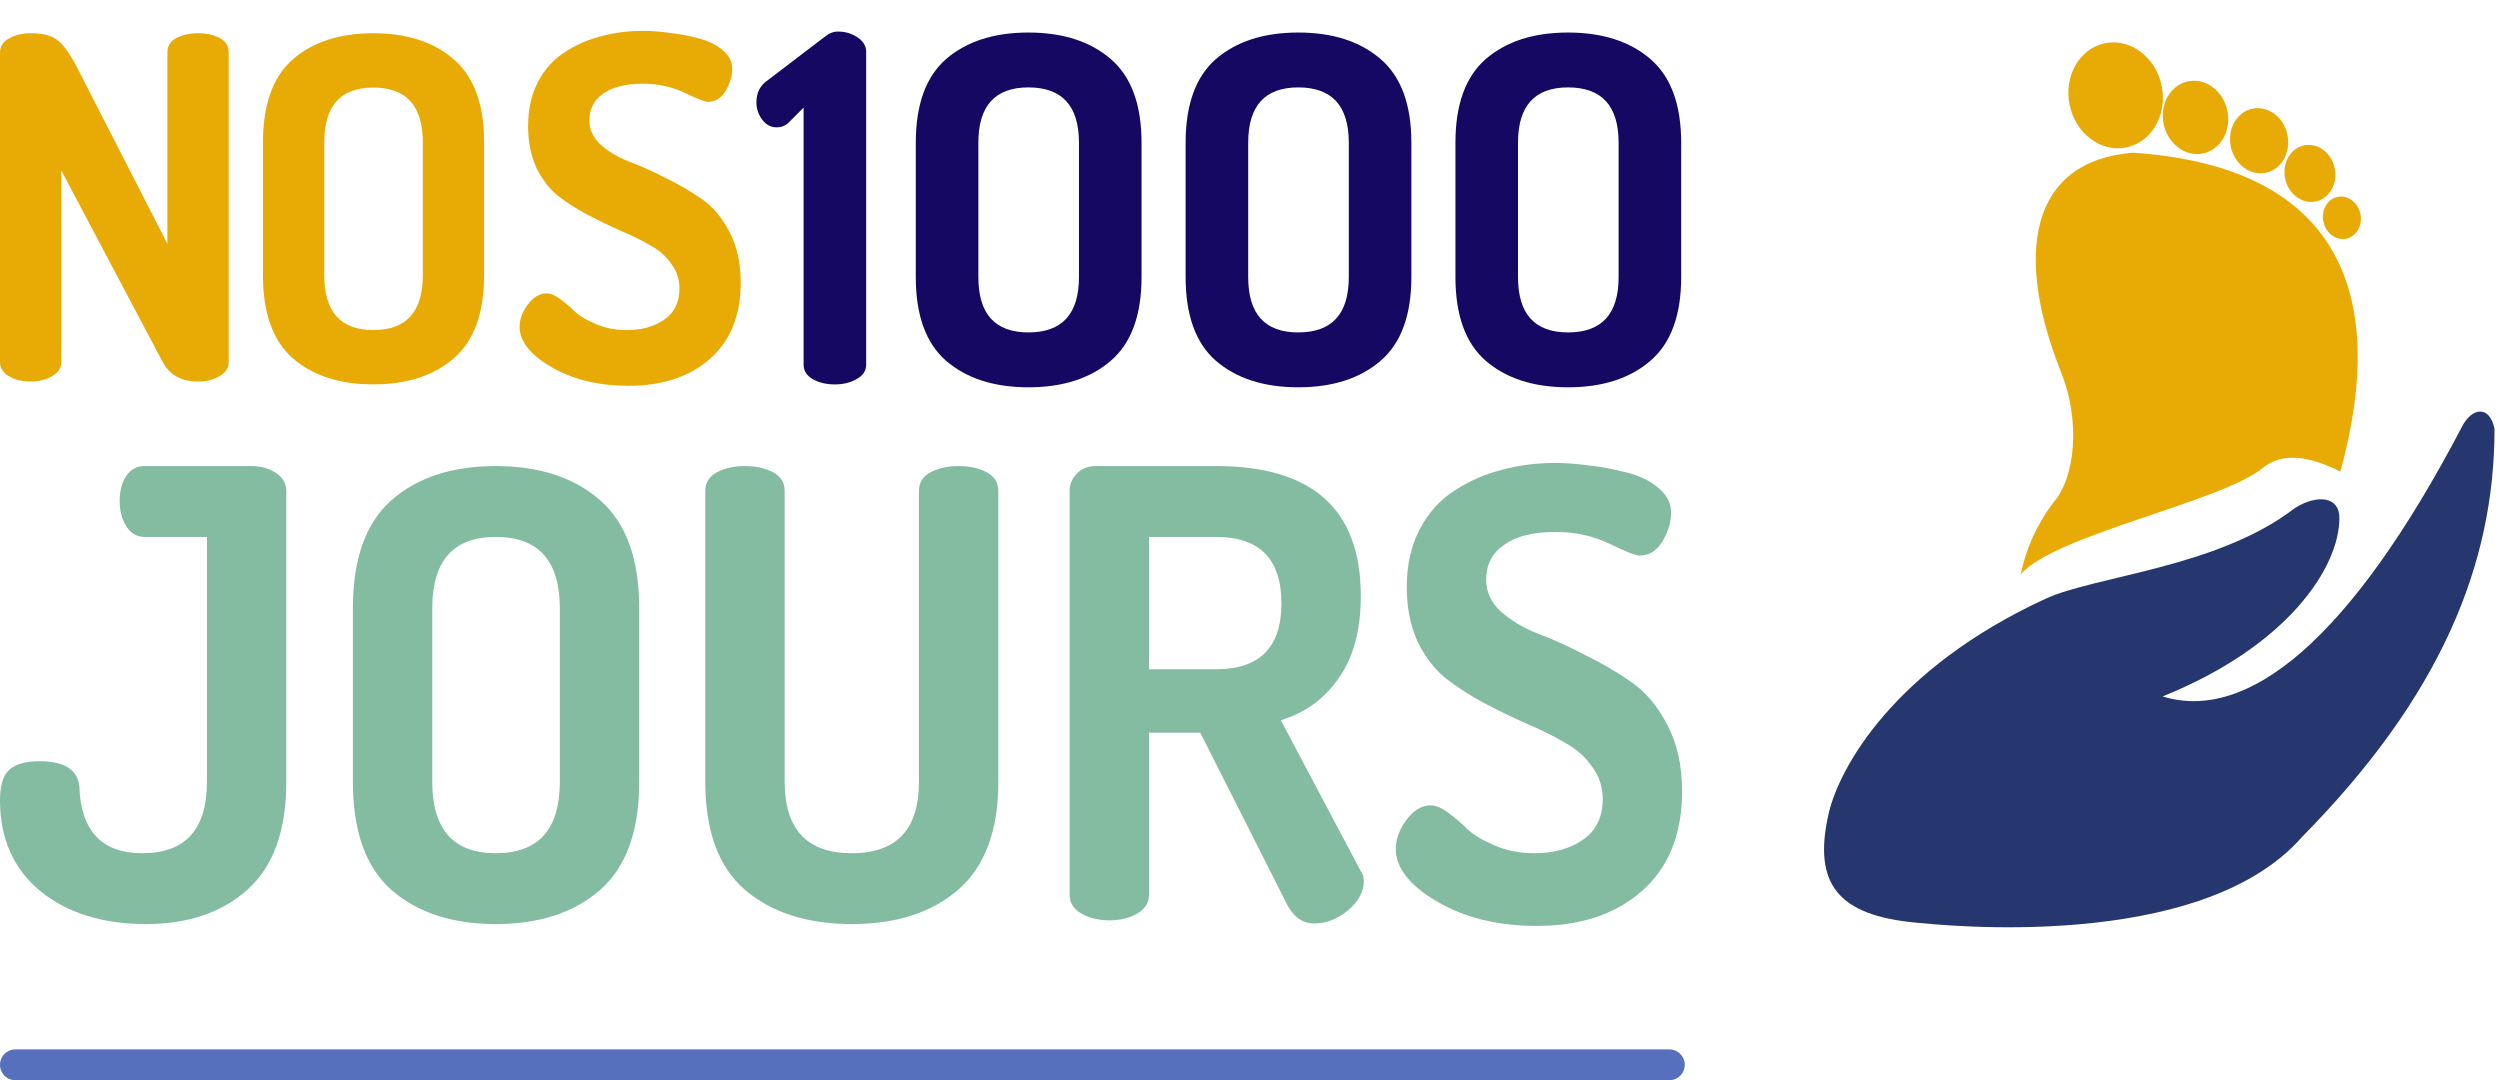 <svg width="162" height="70" viewBox="0 0 162 70" fill="none" xmlns="http://www.w3.org/2000/svg">
<path d="M49.016 6.631C49.016 5.986 49.276 5.498 49.796 5.165L53.476 2.358C53.726 2.15 54.007 2.046 54.319 2.046C54.776 2.046 55.192 2.171 55.566 2.42C55.941 2.67 56.128 2.982 56.128 3.356L56.128 23.631C56.128 24.026 55.92 24.338 55.504 24.567C55.109 24.795 54.641 24.91 54.1 24.91C53.539 24.91 53.06 24.795 52.665 24.567C52.27 24.338 52.073 24.026 52.073 23.631L52.073 6.974L51.075 7.972C50.867 8.16 50.617 8.253 50.326 8.253C49.952 8.253 49.64 8.087 49.39 7.754C49.141 7.421 49.016 7.047 49.016 6.631Z" fill="#150863"/>
<path d="M59.343 17.954L59.343 9.251C59.343 6.777 59.998 4.968 61.308 3.824C62.639 2.68 64.417 2.108 66.642 2.108C68.867 2.108 70.645 2.68 71.976 3.824C73.307 4.968 73.972 6.777 73.972 9.251L73.972 17.954C73.972 20.428 73.307 22.238 71.976 23.381C70.645 24.525 68.867 25.097 66.642 25.097C64.417 25.097 62.639 24.525 61.308 23.381C59.998 22.238 59.343 20.428 59.343 17.954ZM63.398 17.954C63.398 20.345 64.479 21.541 66.642 21.541C68.826 21.541 69.917 20.345 69.917 17.954L69.917 9.251C69.917 6.86 68.826 5.664 66.642 5.664C64.479 5.664 63.398 6.86 63.398 9.251L63.398 17.954Z" fill="#150863"/>
<path d="M76.828 17.954L76.828 9.251C76.828 6.777 77.483 4.968 78.793 3.824C80.124 2.68 81.902 2.108 84.127 2.108C86.352 2.108 88.13 2.68 89.46 3.824C90.791 4.968 91.457 6.777 91.457 9.251L91.457 17.954C91.457 20.428 90.791 22.238 89.46 23.381C88.13 24.525 86.352 25.097 84.127 25.097C81.902 25.097 80.124 24.525 78.793 23.381C77.483 22.238 76.828 20.428 76.828 17.954ZM80.883 17.954C80.883 20.345 81.964 21.541 84.127 21.541C86.31 21.541 87.402 20.345 87.402 17.954L87.402 9.251C87.402 6.86 86.31 5.664 84.127 5.664C81.964 5.664 80.883 6.86 80.883 9.251L80.883 17.954Z" fill="#150863"/>
<path d="M94.312 17.954L94.312 9.251C94.312 6.777 94.967 4.968 96.277 3.824C97.608 2.68 99.386 2.108 101.611 2.108C103.836 2.108 105.614 2.68 106.945 3.824C108.276 4.968 108.941 6.777 108.941 9.251L108.941 17.954C108.941 20.428 108.276 22.238 106.945 23.381C105.614 24.525 103.836 25.097 101.611 25.097C99.386 25.097 97.608 24.525 96.277 23.381C94.967 22.238 94.312 20.428 94.312 17.954ZM98.367 17.954C98.367 20.345 99.448 21.541 101.611 21.541C103.795 21.541 104.886 20.345 104.886 17.954L104.886 9.251C104.886 6.86 103.795 5.664 101.611 5.664C99.448 5.664 98.367 6.86 98.367 9.251L98.367 17.954Z" fill="#150863"/>
<path d="M-7.01222e-08 51.866C-6.70229e-08 50.899 0.198 50.242 0.593 49.893C0.989 49.517 1.648 49.329 2.571 49.329C4.18 49.329 5.037 49.879 5.143 50.98C5.248 53.852 6.606 55.289 9.217 55.289C12.013 55.289 13.411 53.745 13.411 50.658L13.411 34.792L9.375 34.792C8.874 34.792 8.479 34.564 8.189 34.107C7.899 33.651 7.754 33.101 7.754 32.456C7.754 31.839 7.885 31.315 8.149 30.886C8.439 30.43 8.848 30.201 9.375 30.201L16.298 30.201C16.905 30.201 17.432 30.349 17.881 30.644C18.329 30.94 18.553 31.342 18.553 31.852L18.553 50.658C18.553 53.825 17.709 56.161 16.021 57.664C14.36 59.141 12.171 59.879 9.455 59.879C6.659 59.879 4.378 59.168 2.611 57.745C0.87 56.295 -7.80427e-08 54.336 -7.01222e-08 51.866Z" fill="#83BCA0"/>
<path d="M22.867 50.658L22.867 39.423C22.867 36.228 23.698 33.893 25.36 32.416C27.047 30.94 29.302 30.201 32.124 30.201C34.946 30.201 37.201 30.94 38.889 32.416C40.577 33.893 41.421 36.228 41.421 39.423L41.421 50.658C41.421 53.852 40.577 56.188 38.889 57.664C37.201 59.141 34.946 59.879 32.124 59.879C29.302 59.879 27.047 59.141 25.36 57.664C23.698 56.188 22.867 53.852 22.867 50.658ZM28.01 50.658C28.01 53.745 29.381 55.289 32.124 55.289C34.893 55.289 36.278 53.745 36.278 50.658L36.278 39.423C36.278 36.336 34.893 34.792 32.124 34.792C29.381 34.792 28.01 36.336 28.01 39.423L28.01 50.658Z" fill="#83BCA0"/>
<path d="M45.703 50.658L45.703 31.812C45.703 31.275 45.954 30.872 46.455 30.604C46.956 30.336 47.563 30.201 48.275 30.201C48.987 30.201 49.593 30.336 50.094 30.604C50.596 30.872 50.846 31.275 50.846 31.812L50.846 50.658C50.846 53.745 52.297 55.289 55.197 55.289C58.099 55.289 59.549 53.745 59.549 50.658L59.549 31.812C59.549 31.275 59.8 30.872 60.301 30.604C60.802 30.336 61.408 30.201 62.12 30.201C62.832 30.201 63.439 30.336 63.94 30.604C64.441 30.872 64.692 31.275 64.692 31.812L64.692 50.658C64.692 53.825 63.821 56.161 62.081 57.664C60.367 59.141 58.072 59.879 55.197 59.879C52.323 59.879 50.015 59.141 48.275 57.664C46.56 56.188 45.703 53.852 45.703 50.658Z" fill="#83BCA0"/>
<path d="M69.31 57.987L69.31 31.812C69.31 31.383 69.468 31.007 69.785 30.685C70.101 30.362 70.497 30.201 70.972 30.201L78.804 30.201C85.055 30.201 88.18 33.007 88.18 38.617C88.18 40.819 87.705 42.591 86.756 43.933C85.832 45.275 84.58 46.188 82.998 46.671L88.18 56.456C88.312 56.617 88.377 56.832 88.377 57.101C88.377 57.772 88.035 58.403 87.349 58.993C86.663 59.557 85.938 59.839 85.173 59.839C84.408 59.839 83.815 59.423 83.393 58.591L77.776 47.477L74.453 47.477L74.453 57.987C74.453 58.497 74.202 58.899 73.701 59.195C73.2 59.49 72.594 59.638 71.882 59.638C71.196 59.638 70.589 59.49 70.062 59.195C69.561 58.899 69.31 58.497 69.31 57.987ZM74.453 43.369L78.804 43.369C81.626 43.369 83.037 41.946 83.037 39.101C83.037 36.228 81.626 34.792 78.804 34.792L74.453 34.792L74.453 43.369Z" fill="#83BCA0"/>
<path d="M90.447 55.007C90.447 54.389 90.671 53.772 91.119 53.154C91.594 52.51 92.122 52.188 92.702 52.188C93.045 52.188 93.427 52.349 93.849 52.671C94.297 52.993 94.719 53.356 95.115 53.758C95.537 54.134 96.13 54.483 96.895 54.805C97.66 55.127 98.504 55.289 99.427 55.289C100.693 55.289 101.748 54.993 102.591 54.403C103.435 53.812 103.857 52.94 103.857 51.785C103.857 50.98 103.62 50.269 103.145 49.651C102.697 49.007 102.09 48.483 101.326 48.081C100.587 47.651 99.77 47.248 98.873 46.873C97.976 46.47 97.066 46.027 96.143 45.544C95.247 45.06 94.416 44.523 93.651 43.933C92.913 43.315 92.306 42.51 91.832 41.517C91.383 40.497 91.159 39.342 91.159 38.054C91.159 36.631 91.436 35.383 91.99 34.309C92.57 33.208 93.335 32.362 94.284 31.772C95.234 31.154 96.249 30.711 97.33 30.443C98.411 30.148 99.559 30 100.772 30C101.457 30 102.183 30.054 102.948 30.161C103.712 30.242 104.517 30.389 105.361 30.604C106.231 30.819 106.93 31.154 107.457 31.611C108.011 32.067 108.288 32.604 108.288 33.221C108.288 33.812 108.103 34.429 107.734 35.074C107.365 35.691 106.864 36 106.231 36C105.994 36 105.347 35.745 104.293 35.235C103.238 34.725 102.064 34.47 100.772 34.47C99.348 34.47 98.24 34.752 97.449 35.315C96.684 35.852 96.302 36.604 96.302 37.571C96.302 38.349 96.618 39.034 97.251 39.624C97.884 40.188 98.662 40.658 99.585 41.034C100.534 41.383 101.55 41.839 102.631 42.403C103.739 42.94 104.754 43.53 105.677 44.175C106.626 44.819 107.418 45.758 108.051 46.993C108.684 48.201 109 49.624 109 51.262C109 54.054 108.13 56.215 106.389 57.745C104.675 59.248 102.407 60 99.585 60C97.08 60 94.93 59.477 93.137 58.429C91.344 57.383 90.447 56.242 90.447 55.007Z" fill="#83BCA0"/>
<path d="M-6.88093e-08 23.456L-4.55428e-09 3.42C-3.2342e-09 3.009 0.194 2.7 0.581 2.494C0.968 2.268 1.436 2.154 1.986 2.154C2.719 2.154 3.28 2.288 3.667 2.556C4.054 2.823 4.481 3.4 4.95 4.285L10.847 15.8L10.847 3.389C10.847 2.978 11.041 2.669 11.428 2.463C11.815 2.257 12.283 2.154 12.833 2.154C13.383 2.154 13.852 2.257 14.239 2.463C14.626 2.669 14.819 2.978 14.819 3.389L14.819 23.456C14.819 23.847 14.616 24.156 14.208 24.383C13.821 24.609 13.363 24.722 12.833 24.722C11.754 24.722 10.99 24.3 10.541 23.456L3.972 11.046L3.972 23.456C3.972 23.847 3.768 24.156 3.361 24.383C2.974 24.609 2.516 24.722 1.986 24.722C1.436 24.722 0.968 24.609 0.581 24.383C0.194 24.156 -7.00634e-08 23.847 -6.88093e-08 23.456Z" fill="#E8AA05"/>
<path d="M17.04 17.838L17.04 9.224C17.04 6.775 17.681 4.984 18.965 3.852C20.268 2.72 22.01 2.154 24.189 2.154C26.369 2.154 28.111 2.72 29.414 3.852C30.718 4.984 31.37 6.775 31.37 9.224L31.37 17.838C31.37 20.287 30.718 22.077 29.414 23.209C28.111 24.341 26.369 24.907 24.189 24.907C22.01 24.907 20.268 24.341 18.965 23.209C17.681 22.077 17.04 20.287 17.04 17.838ZM21.012 17.838C21.012 20.204 22.071 21.388 24.189 21.388C26.328 21.388 27.398 20.204 27.398 17.838L27.398 9.224C27.398 6.857 26.328 5.674 24.189 5.674C22.071 5.674 21.012 6.857 21.012 9.224L21.012 17.838Z" fill="#E8AA05"/>
<path d="M33.67 21.172C33.67 20.698 33.843 20.225 34.189 19.752C34.556 19.258 34.963 19.011 35.411 19.011C35.676 19.011 35.971 19.134 36.297 19.381C36.644 19.628 36.97 19.906 37.275 20.215C37.601 20.503 38.059 20.77 38.65 21.017C39.241 21.264 39.893 21.388 40.606 21.388C41.583 21.388 42.398 21.162 43.05 20.709C43.702 20.256 44.028 19.587 44.028 18.702C44.028 18.085 43.844 17.539 43.478 17.066C43.132 16.572 42.663 16.171 42.072 15.862C41.502 15.532 40.87 15.224 40.178 14.936C39.485 14.627 38.782 14.287 38.07 13.917C37.377 13.546 36.735 13.135 36.145 12.682C35.574 12.209 35.106 11.591 34.739 10.829C34.393 10.047 34.22 9.162 34.22 8.175C34.22 7.084 34.434 6.127 34.861 5.303C35.309 4.46 35.9 3.811 36.633 3.358C37.367 2.885 38.151 2.545 38.986 2.34C39.821 2.113 40.708 2 41.645 2C42.174 2 42.734 2.041 43.325 2.123C43.916 2.185 44.537 2.298 45.189 2.463C45.861 2.628 46.401 2.885 46.808 3.235C47.236 3.585 47.45 3.996 47.45 4.47C47.45 4.923 47.307 5.396 47.022 5.89C46.737 6.363 46.35 6.6 45.861 6.6C45.678 6.6 45.179 6.404 44.364 6.013C43.549 5.622 42.643 5.427 41.645 5.427C40.544 5.427 39.689 5.643 39.078 6.075C38.487 6.487 38.192 7.063 38.192 7.804C38.192 8.401 38.436 8.926 38.925 9.379C39.414 9.811 40.015 10.171 40.728 10.459C41.461 10.727 42.245 11.076 43.081 11.509C43.936 11.92 44.72 12.373 45.433 12.867C46.167 13.361 46.778 14.081 47.267 15.028C47.756 15.954 48 17.045 48 18.301C48 20.441 47.328 22.098 45.983 23.271C44.659 24.424 42.907 25 40.728 25C38.793 25 37.133 24.599 35.747 23.796C34.362 22.993 33.67 22.119 33.67 21.172Z" fill="#E8AA05"/>
<path d="M133.574 24.161C130.492 16.467 131.525 10.43 138.215 9.895C151.53 10.793 154.839 18.975 151.656 30.56C149.602 29.526 147.867 29.297 146.615 30.331C143.973 32.513 133.03 34.696 130.942 37.224C131.249 35.674 131.924 34.094 133.03 32.595C134.51 30.961 134.807 27.238 133.574 24.161Z" fill="#E8AA05"/>
<ellipse cx="137.093" cy="6.178" rx="3.046" ry="3.446" transform="rotate(-11.543 137.093 6.178)" fill="#E8AA05"/>
<ellipse cx="142.269" cy="7.608" rx="2.109" ry="2.386" transform="rotate(-11.543 142.269 7.608)" fill="#E8AA05"/>
<ellipse cx="146.39" cy="9.119" rx="1.874" ry="2.121" transform="rotate(-11.543 146.39 9.119)" fill="#E8AA05"/>
<ellipse cx="149.683" cy="11.238" rx="1.64" ry="1.856" transform="rotate(-11.543 149.683 11.238)" fill="#E8AA05"/>
<ellipse cx="151.755" cy="14.113" rx="1.223" ry="1.384" transform="rotate(-11.543 151.755 14.113)" fill="#E8AA05"/>
<path d="M149.173 54.232C142.555 61.793 125.607 59.922 124.154 59.787C119.151 59.324 117.429 57.318 118.505 52.689C119.187 49.757 122.702 43.339 132.548 38.801C135.776 37.313 143.685 36.795 148.689 32.937C150.142 32.011 151.594 32.166 151.594 33.554C151.594 36.795 148.205 41.887 140.134 45.128C145.622 46.825 152.282 41.52 159.546 27.632C160.191 26.398 161.321 26.244 161.644 27.787C161.644 36.582 158.147 45.128 149.173 54.232Z" fill="#26366E"/>
<line x1="1" y1="69" x2="108.172" y2="69" stroke="#5770BE" stroke-width="2" stroke-linecap="round"/>
</svg>

